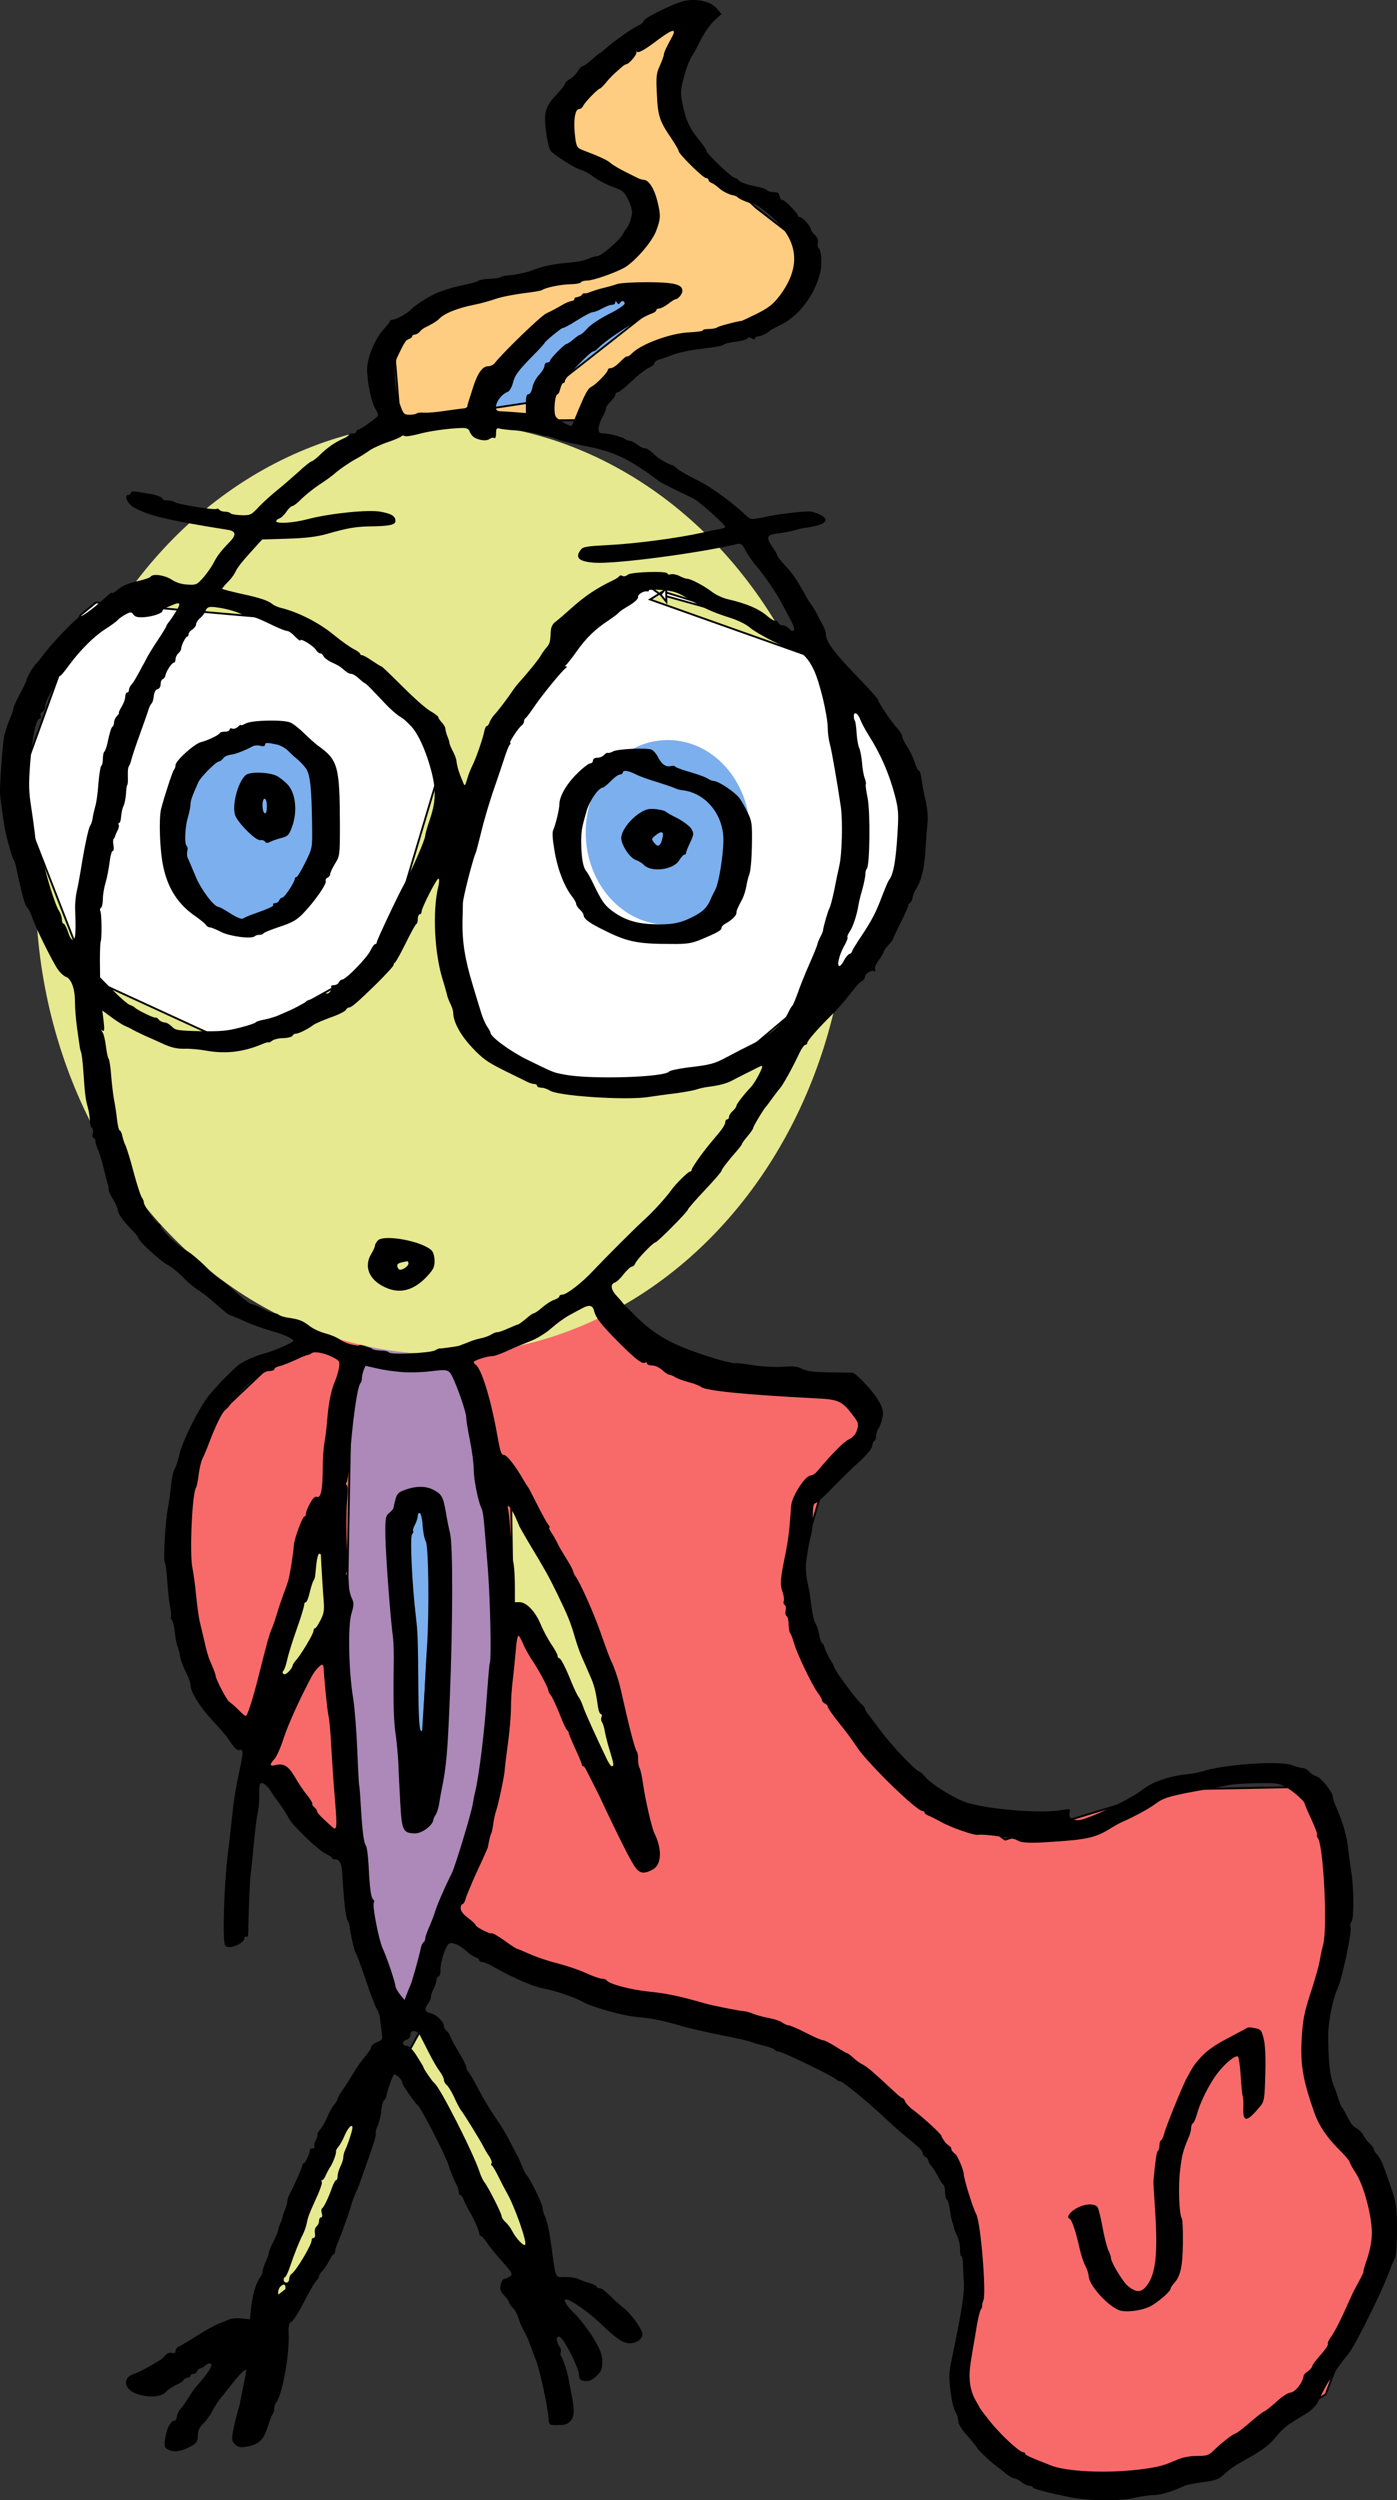 <svg viewBox="444.783 273.522 749.717 1341.237" xmlns="http://www.w3.org/2000/svg"><rect x="444.783" y="273.522" width="749.717" height="1341.237" fill="#333333" stroke="none"/><path d="m601.655 994.655-50.133 47.465-11.015 72.97 19.277 75.73 70.869 77.67 131.282 76.69 121.542 23.88 71.182 56.6 16.523 74.67-11.016 44.06 24.534 55.64 91.08 5.42 80.42-47.46 33.95-90.12-15.15-36.37-26.16-59.2 13.69-84.56-17.17-55.64-73.04 1.38-88.125 26.886-71.66-51.026-42.016-83.77 15.793-54.26 23.407-34.43-9.638-19.28-101.892-16.52-33.046-34.421z" fill="#f86a6a" stroke="#000"/><path d="m633.363 1004.911-3.77 207.38 13.039 109.713 16.523 37.177 46.921-120.109 5.419-127.879-7.531-69.158-17.816-49.318-48.192 2.754z" fill="#ac89b9" stroke="#000"/><ellipse cx="681.962" cy="750" fill="#e6e98f" rx="218.038" ry="250"/><ellipse cx="803.84" cy="718.939" fill="#fff" rx="138.078" ry="118.939" visibility="hidden"/><ellipse cx="564.843" cy="718.939" fill="#fff" rx="100.919" ry="118.939" visibility="hidden"/><path d="m496.283 596.723 111.768 9.805 74.917 72.893-32.69 109.292-80.939 44.831-77.059-35.444-38.756-99.543 34.423-95.008z" fill="#fff" stroke="#000"/><path d="m789.589 585.698-73.169 71.606-27.82 90.715 11.015 85.118 61.209 25.743 77.825-15.621 84.297-71.131 10.932-76.294-33.877-62.977-106.335-37.74 6.871-4.29 68.417 21.083-69.616-19.389z" fill="#fff" stroke="#000"/><path d="m799.338 592.522 2.921-3.687.143 7.512z" fill="#fff" stroke="#000"/><ellipse cx="584.048" cy="720.062" fill="#7cafee" rx="39.939" ry="49.545"/><ellipse cx="803.171" cy="720.062" fill="#7cafee" rx="44.061" ry="49.545"/><g stroke="#000"><path d="m655.562 1087.417 13.329 161.91 8.825-142.698-4.131-26.161-15.146 5.507z" fill="#7cafee"/><path d="m720.004 1140.071 67.831 127.766-24.16-122.918-44.708-74.917z" fill="#e6e98f"/><path d="m615.616 1097.417-36.107 121.539 45.438-78.485z" fill="#e6e98f"/><path d="m645.285 1382.165-39.931 61.961-17.899 66.093 36.446-28.102z" fill="#e6e98f"/><path d="m662.453 1377.252 65.376 117.02 8.908-26.724-63.254-110.356z" fill="#e6e98f"/><path d="m659.524 499.744-4.131-49.569 38.554-16.523 85.211-22.862 8.178-33.609-44.624-28.185 8.261-29.227 58.175-36.764-8.262 55.077 49.569 46.815 30.293 23.408-11.016 30.292-41.307 17.9-47.44 12.058-20.654 30.292z" fill="#ffcd81"/><path d="m699.319 493.951 58.705-62.586h46.816l-73.54 57.747z" fill="#7cafee"/></g><g transform="matrix(.1 0 0 -.1 0 2788)"><path d="m8093 25132c-80-30-184-84-190-98-3-9-15-20-27-25-35-15-142-91-183-129-12-11-24-20-26-20-3 0-22-16-43-35s-43-35-49-35-18-13-27-28-28-34-42-42c-14-7-26-18-26-24s-20-32-44-57c-63-66-72-98-57-205 8-59 18-94 29-104 38-33 129-89 156-96 17-4 49-22 72-40 24-17 65-39 91-48s55-22 63-29c21-17 50-82 50-112 0-22-18-74-30-85-3-3-12-17-20-32-20-36-117-118-139-118-10 0-31-6-47-14s-61-17-101-20c-78-6-151-21-198-41-27-12-109-28-145-29-8-1-20-4-26-8-5-4-32-8-60-9-27-1-54-6-60-11-6-4-31-12-55-17-85-17-157-40-196-62-49-27-95-59-108-73-17-20-81-56-99-56-9 0-16-4-16-9 0-4-14-22-31-40-46-48-89-150-91-213-1-69 23-186 47-221 10-16 14-31 9-36-38-32-94-71-103-71-6 0-11-4-11-10 0-5-9-10-20-10s-20-3-20-8c0-4-15-14-32-21-44-20-86-49-126-89-18-17-37-32-42-32s-38-26-72-58c-35-31-85-75-113-97-27-22-71-61-96-87-44-47-47-48-98-47-28 1-54 6-57 11-3 4-16 8-29 8s-27 5-30 10c-4 6-10 8-15 5-12-8-213 25-224 36-6 5-23 9-38 9s-28 4-28 9c0 8-35 22-70 27-8 1-34 5-57 9-30 5-43 4-43-4 0-6-6-11-14-11-24 0-6-45 27-65 74-44 178-70 505-122 47-7 50-27 11-67-46-47-67-75-85-111-8-16-31-50-52-75-37-42-41-44-88-41-31 1-62 11-86 27-37 24-101 33-112 15-3-5-30-14-58-21-64-14-96-28-125-54-13-11-23-16-23-11s-17-7-37-26c-50-47-119-99-130-99-17 0-160-148-208-215-11-15-27-35-36-44-16-16-49-73-50-88-1-5-16-37-35-72s-34-70-34-76c0-7-9-32-19-56-11-25-24-65-30-89-9-45-25-262-23-310 3-49 23-186 33-225 21-82 33-120 39-130 4-5 10-21 13-35 32-153 49-214 61-224 7-6 19-29 26-51 17-53 111-243 140-283 13-18 32-34 41-37 29-10 49-63 49-131 0-34 5-98 11-141s12-87 14-98c1-11 5-27 8-35s9-53 12-100c9-133 12-152 24-195 6-22 11-54 11-72 0-17 5-35 11-39 6-3 8-17 5-30-4-14-2-24 4-24 5 0 10-7 10-16s6-30 14-47c8-18 22-63 31-102 9-38 19-77 22-85s5-20 4-27 10-30 24-52c14-23 25-49 25-58 0-19 36-67 83-113 15-15 27-31 27-36 0-16 124-129 160-146 19-10 54-38 78-63s62-58 85-72 69-50 101-80c33-29 63-53 67-53s36-13 71-29c35-17 104-42 153-56 78-22 129-48 114-57-31-20-116-55-154-64-42-10-123-47-143-66-59-54-111-108-153-159-53-66-142-243-159-319-7-30-18-64-25-75s-15-49-19-85c-3-36-11-92-17-125-15-81-26-284-16-294 4-4 9-45 12-92s9-109 15-139c6-29 8-55 5-58s0-11 5-18c6-6 13-36 16-65 3-30 9-63 14-74s11-36 14-55 17-57 31-84 25-58 25-68c0-38 46-114 114-188 39-42 78-87 86-99 35-53 51-70 65-64 19 7 19-13 0-102-23-104-33-169-45-285-6-58-15-136-20-175-20-162-29-463-14-486 15-26 104 9 104 41 0 6 5 8 10 5 6-4 10 6 10 22 1 93 8 275 13 313 3 25 11 99 17 165s15 140 21 165c5 25 9 69 8 98-1 28 1 55 5 59 10 10 38-9 56-39 8-14 30-45 48-69s40-59 49-77c19-39 161-175 203-194 16-7 30-16 30-20 0-5 9-8 19-8 22 0 34-26 36-80 7-133 19-237 28-248 6-7 11-23 12-35 4-41 25-130 33-141 5-6 28-69 52-141 24-71 50-140 58-153s16-33 18-45c1-12 5-45 9-73 7-50 7-51-24-64-17-7-31-19-31-26 0-8-15-31-33-51-18-21-46-60-62-88-16-27-41-68-57-89-15-21-28-44-28-49 0-6-8-20-18-31-10-12-27-41-37-66s-27-55-37-66c-11-12-18-25-16-30 1-5-3-19-10-32-7-12-10-27-7-32 3-6-1-10-9-10-9 0-15-3-15-7 3-13-25-73-33-73-4 0-8-5-8-12 0-10-37-93-71-160-5-10-9-24-9-32s-5-27-12-43c-6-15-12-32-13-38 0-5-6-23-13-38-7-16-12-33-12-38s-11-32-25-59-24-53-24-57c1-5-6-26-16-48s-18-47-18-55-5-22-12-30c-22-27-42-94-49-161l-7-66-45 5c-25 2-55 0-67-6-12-5-38-16-57-23s-71-36-115-64-88-54-97-58c-10-3-18-14-18-23 0-11-6-15-20-11-12 3-25-1-33-11-7-10-21-22-32-29-68-41-109-63-139-73-66-22-52-88 25-110 63-18 123-13 148 14 13 14 37 30 54 37 18 7 36 19 40 26s15 13 22 13c8 0 15 5 15 10 0 6 7 10 15 10 9 0 18 7 21 15 4 8 11 15 17 15s19 8 29 17c13 11 22 13 29 6 9-9-20-54-79-119-10-12-29-39-42-60-13-22-32-49-42-60-11-12-20-31-21-43-1-11-5-21-10-21-24 0-47-45-54-106-4-36-2-41 22-52 28-13 62-8 110 16 38 19 45 29 45 68 0 20 9 39 29 58 16 15 38 47 50 70s32 54 44 68 33 40 47 58c48 64 90 105 89 90 0-8-7-46-15-85-8-38-17-79-18-90-2-11-6-27-9-35s-10-35-16-60c-23-100-23-107-1-128 18-16 28-18 67-11 61 12 87 37 108 107 10 31 21 61 26 67 5 5 9 18 9 30s4 25 9 31c32 34 73 254 68 368-2 39 2 60 10 63 14 5 40 46 90 143 19 36 41 72 49 81 8 8 14 19 14 24s8 18 19 29c32 36 72 117 113 231 22 61 41 117 42 125s12 36 23 62c12 25 24 57 28 70 4 12 25 72 46 131 22 60 37 112 34 117s1 22 8 37c8 15 18 54 21 86 4 31 11 57 16 57 4 0 10 12 13 28 6 31 31 99 39 108 4 3 16-4 28-16s19-24 16-27c-4-5 68-110 85-123s150-272 164-320c8-28 32-86 46-112 5-10 9-25 9-33s4-15 8-15 13-12 19-27c6-16 18-39 26-53 29-50 57-112 57-126 0-8 4-14 9-14 4 0 20-17 33-37 14-21 51-67 83-102 53-60 56-65 39-78-10-7-23-13-30-13s-15-14-19-31c-6-25-2-36 19-58 14-15 26-32 26-37 0-6 9-19 20-29s25-37 32-59c6-23 19-52 28-66s24-47 34-75c10-27 21-59 26-70 22-50 66-250 72-325 3-35 3-35 52-34 39 0 52 5 68 25 20 26 20 59-2 164-5 28-11 59-13 70-6 32-29 99-37 109-5 5-6 15-3 22 3 8 1 20-4 27-6 6-13 22-16 35-4 16-1 22 12 22 20 0 102-158 106-204 2-26 7-31 32-34 22-2 38 5 61 26 27 26 32 37 32 77 0 38-9 62-46 125-26 43-71 102-100 131-47 45-67 79-48 79 23 0 120-68 178-123 102-98 134-118 178-111 23 4 40 14 48 29 11 20 8 30-24 78-20 30-53 68-74 83-20 16-53 46-73 66-20 21-43 38-52 38-10 0-17 4-17 8 0 5-19 14-42 21-24 7-51 17-60 22-10 5-40 9-67 9-56 0-49-18-76 178-8 63-22 126-30 142s-15 38-15 50c0 20-65 154-86 177-6 6-16 26-23 45-7 18-17 40-21 48-5 8-20 38-34 65-32 63-53 98-92 155-34 49-60 93-106 180-16 30-34 59-39 64-5 6-9 16-9 23s-18 42-39 78c-22 36-42 73-46 84-3 11-12 25-20 31-8 7-15 19-15 26 0 23-41 63-71 69-32 7-36 22-14 51 8 10 15 26 15 35s7 30 15 45c8 16 15 37 15 46s5 18 12 20c6 2 11 20 10 39-1 36 24 116 43 135 14 15 59-3 97-39 15-14 37-28 48-32 11-3 20-11 20-16s7-9 15-9 31-9 50-20c116-65 218-110 275-121 66-12 174-49 220-75 52-28 209-72 286-79 82-7 149-21 244-50 30-9 123-30 205-47 83-16 157-33 165-37s39-14 68-20c28-7 55-17 58-22s12-9 19-9c19 0 285-128 309-149 10-9 20-14 21-11 5 8 145-106 228-184 39-37 90-82 111-100 84-67 106-89 106-102 0-8 7-17 15-20 8-4 15-12 15-19 0-8 7-20 15-28s24-33 36-56c11-23 25-44 30-47s9-20 9-39 4-36 9-40c6-3 13-27 16-53 4-26 9-54 12-62s8-23 10-33c1-10 10-31 18-47s15-47 15-70c0-22 3-40 8-40 4 0 8-21 8-47 1-27 3-73 5-103 2-52-13-148-62-385-19-88-20-111-10-188 6-48 17-98 26-110 8-12 15-33 15-47 0-17 17-46 50-82 27-31 50-59 50-62 0-7 65-70 103-99 16-12 42-32 57-44 15-13 34-23 41-23 8 0 25-9 39-20s33-20 43-20c9 0 17-4 17-8 0-8 84-30 205-54 93-19 261-21 335-4 38 9 87 16 109 16 35 0 103 20 166 50 11 5 56 14 100 20 70 9 84 15 115 44 19 19 58 46 85 61 113 62 152 90 190 137 21 27 57 61 80 74 22 14 60 38 85 53s51 41 59 57c35 74 55 111 72 130 11 11 19 24 19 28 0 7 39 62 73 102 36 42 186 345 223 449 10 28 22 56 28 64s11 69 11 150c0 120-3 145-27 216-45 135-59 169-79 191-10 11-19 25-19 31 0 5-9 18-21 29-12 10-27 30-34 44s-24 31-37 38c-23 13-28 20-58 78-8 16-17 31-21 34-3 3-12 23-18 45-7 22-16 49-21 60-25 60-34 133-34 285 0 72 25 194 53 255 23 51 75 301 67 322-4 8-1 22 5 29 14 17 13 186-2 271-5 32-12 83-15 113-6 68-29 148-60 218-13 29-24 60-24 69 0 24-62 102-87 109-12 3-29 14-39 25-9 10-24 19-33 19s-36 7-60 16c-72 25-367 4-486-35-16-5-55-12-86-15-86-9-183-43-226-79-60-50-298-164-347-166-37-1-55 14-48 41 5 20 3 21-49 12-111-18-382 4-503 41-61 19-186 96-219 134-13 15-28 30-35 32-24 8-146 137-204 214-33 44-66 88-74 98-8 9-14 21-14 26s-7 14-16 21c-27 23-142 177-149 201-4 13-16 34-26 47s-21 36-24 52c-4 17-10 30-15 30-4 0-11 19-15 42-4 24-13 52-20 63-11 17-18 53-30 150-1 11-8 47-15 79-7 33-9 78-6 100 12 84 17 112 27 146 5 19 9 65 9 103 0 46 4 67 12 67 7 0 51 39 98 88 47 48 105 105 130 127 55 50 80 81 80 100 0 7 5 17 10 20 6 3 10 16 10 28 0 13 6 31 14 42 7 11 16 37 20 58 6 31 2 47-23 91-28 48-119 145-138 147-4 0-60 1-123 2-85 1-123 6-148 19s-48 15-101 11c-39-3-105 0-153 7-45 8-92 13-103 12s-51 8-90 19c-227 68-330 121-435 223-44 43-80 80-80 81 0 2-13 17-30 35-34 36-39 66-12 75 9 3 31 23 47 45 17 21 36 39 43 40 7 0 16 8 19 17 8 21 96 113 108 113 10 0 175 166 175 177 0 4 41 51 90 103s90 99 90 104c0 8 37 56 89 115 11 13 21 27 21 30s14 22 30 41 30 39 30 44c0 9 59 106 70 116 3 3 17 21 30 40 14 19 33 45 43 56 19 22 68 111 106 192 11 23 25 42 31 42 5 0 10 4 10 10 0 11 55 75 131 150 31 30 75 81 99 113s51 62 62 68c10 5 18 16 18 24 0 17 36 39 50 30 6-3 7 1 4 10-4 9 5 30 20 49 14 19 26 39 26 44s11 21 25 36 25 30 25 33 20 45 44 94c25 49 42 89 38 89s-1 4 7 9 15 18 16 28c0 11 10 35 22 54 28 47 42 108 48 214 3 50 8 113 11 140 3 30-2 78-12 120-9 39-18 89-21 113-3 23-9 42-13 42-5 0-16 21-24 48-9 26-27 64-41 84s-25 44-25 52-12 28-26 43c-32 34-104 141-104 154 0 5-53 64-117 130-115 118-163 183-163 220 0 18-8 37-32 79-4 8-11 22-15 30-3 8-16 28-27 45-12 16-27 40-33 52-51 92-71 121-115 168-21 22-38 44-38 48s-11 25-25 45c-39 57-34 69 33 76 31 4 72 12 90 18 19 5 46 12 60 13 100 13 129 41 69 70-19 9-43 16-53 16-42 1-163-13-229-27-88-18-87-18-111 4-86 79-193 157-266 192-48 24-96 51-108 62-11 10-22 18-25 18-10-1-70 33-87 49-33 32-47 41-61 41-8 0-26 9-40 20s-31 20-39 20-18 4-23 8c-14 12-88 32-119 32-21 0-26 5-26 25 0 13 9 40 20 60s20 42 20 49c0 8 11 24 25 37 13 13 25 30 25 37 0 6 6 12 13 12 6 0 40 27 74 59 33 32 75 65 92 72 17 8 31 19 31 26 0 6 10 14 23 18 12 3 31 10 42 14 54 22 105 34 174 43 109 14 118 15 132 24 12 7 25 10 92 20 20 4 37 10 37 15 0 6 9 5 20-1 14-7 20-7 20 0 0 5 7 10 15 10 15 0 55 19 65 31 3 3 27 16 53 29 102 48 188 162 217 284 11 49 6 121-10 131-4 2-5 15-3 28 3 14-3 29-16 41-12 11-21 24-21 30 0 15-45 66-59 66-6 0-11 3-11 8 0 13-78 91-84 84-4-3-9 4-13 16-3 12-8 23-12 23-3 1-17 3-30 4s-26 6-30 12c-3 5-35 14-71 21s-70 20-76 28-16 14-22 14c-15 0-152 130-152 144 0 6-19 34-41 61-50 60-72 108-89 195-11 59-10 73 9 145 12 44 30 91 40 105s32 55 50 92c18 36 51 82 72 102l39 35-25 30c-37 44-132 59-202 33zm-37-182c-9-16-23-43-31-59s-15-34-15-41c0-6-10-32-21-58-19-40-21-59-16-152 5-117 15-146 76-235 22-33 41-65 41-71 0-15 131-144 146-144 8 0 14-5 14-10 0-6 8-14 18-17 9-4 26-16 37-26 19-18 56-37 82-41 7-1 16-6 20-10 12-12 75-37 81-32 2 3 31-15 63-40 181-139 207-289 80-457-35-45-58-63-119-94-43-21-79-38-82-39-32-4-127-29-134-36-6-4-25-8-43-8s-33-3-33-7c0-5-33-9-73-11-99-4-257-62-307-112-12-12-24-20-26-17-3 3-20-10-38-29s-40-34-50-34c-9 0-16-4-16-9 0-13-60-75-85-89-24-12-34-31-91-169-9-24-18-43-19-43-18 0-77 35-85 51-13 23-4 119 10 119 5 0 11 14 15 30 4 17 11 30 16 30s9 6 9 13c0 16 137 157 152 157 6 0 18 8 27 18 41 45 234 169 292 187 10 4 19 11 19 16s7 9 16 9c8 0 30 11 48 25s36 25 40 25c13 0 36 28 36 44 0 35-41 46-185 47-80 0-152-4-169-11-16-6-49-15-74-21-24-5-64-19-88-29-23-11-48-20-53-20-6 0-11-4-11-10 0-5-7-10-15-10s-34-11-57-25c-24-14-59-33-78-41-29-13-230-207-278-268-7-9-23-16-36-16-29 0-57-40-80-115-11-33-21-67-24-75s-6-19-6-25c-1-5-10-11-21-11-11-1-55-7-98-13-43-7-93-11-112-10-19 2-37 0-41-4s-22-7-39-7c-30 0-33 4-54 65-27 76-33 197-12 242 39 82 47 94 63 99 10 3 18 10 18 15s6 9 14 9c7 0 20 7 27 16s22 20 34 25c22 10 57 31 65 39 29 33 99 61 192 80 32 6 82 20 111 30 30 11 97 24 148 31 52 6 99 14 104 17 22 15 103 31 152 32 28 0 55 5 58 10 3 6 19 10 35 10 30 0 138 37 195 67 55 29 152 139 174 199 25 66 26 84 5 166-16 63-46 108-71 108-7 0-21 4-31 9-9 4-42 21-72 36s-64 35-75 45c-18 16-59 35-151 70-27 10-32 18-38 57-13 95-4 163 20 163 8 0 17 7 21 16 7 18 80 94 91 94 4 1 18 15 32 32s34 38 44 47 27 24 38 34c10 9 22 17 26 17 15 0 62 56 55 65-5 4-2 5 5 1 8-5 40 13 85 46 100 76 127 86 103 38zm-282-1431c10 15 26 14 26-3 0-7-38-33-85-56-47-24-99-58-115-77-16-18-33-33-37-33s-21-11-37-25-33-25-37-25c-11 0-89-79-89-90 0-6-7-10-15-10s-15-8-15-17c0-10-13-32-29-49s-33-48-36-68c-4-21-13-36-21-36-10 0-14-14-14-51v-50l-62 5c-35 2-71 5-80 5-43 2-7 84 45 104 9 3 21 24 27 46 11 44 27 65 111 151 31 31 58 61 60 66 5 11 99 87 99 80 0-3 33 14 72 39 40 25 78 45 85 45s22 5 33 10c11 6 29 15 40 20 11 6 27 10 35 10s15 6 15 13c0 9 3 8 9-2 6-9 11-10 15-2zm-807-686c11-28 26-40 61-48 21-4 38-2 47 5 8 6 19 9 25 5s10 6 10 25c0 25 3 30 18 26 9-3 49-8 87-10 39-3 91-11 118-19 26-8 47-13 47-11s18-3 40-11 42-15 45-15 10-3 17-5 60-14 118-25c148-30 229-69 385-187 6-5 42-23 80-42 39-19 85-41 103-50 31-15 172-140 172-153 0-3-12-8-27-11-16-2-59-11-98-20-130-29-359-59-499-66-119-6-140-9-152-26-32-43-10-63 77-69 112-7 555 51 761 100 23 5 29 1 47-34 11-22 39-62 62-89 40-46 110-149 137-203 7-14 24-45 37-70 26-47 31-70 16-70-5 0-14 7-21 15s-21 15-32 15c-10 0-21 7-24 15-4 8-10 13-14 10-5-3-24 8-42 23-45 40-113 69-213 92-27 6-66 24-85 39-41 32-115 71-134 71-8 0-27 7-42 15-16 8-37 12-46 9-10-3-18-1-18 4 0 15-194 9-213-6-9-8-21-11-28-7-6 4-14 4-18-1-3-5-17-15-31-21-93-45-150-83-231-155-35-32-73-64-84-72s-20-27-21-43c-3-61-5-70-21-89-10-11-25-32-33-46-13-23-77-101-120-148-8-9-19-23-25-32-33-49-83-115-102-135-12-12-24-32-28-43-3-11-10-20-15-20-4 0-10-12-13-27-7-39-47-153-65-187-8-16-21-48-27-70-12-40-13-41-23-16-23 55-30 79-35 115-1 11-10 34-20 52-9 18-17 36-17 42 0 5-5 22-12 38-6 15-10 33-10 39 1 5-7 20-18 32s-20 25-20 30c0 4-19 19-42 32-24 13-91 73-150 132s-110 108-113 108c-4 0-26 14-50 30-24 17-48 30-54 30s-11 4-11 8c0 5-15 15-32 24-18 8-70 45-115 82-78 63-187 118-278 140-16 4-37 13-45 20-23 19-66 34-170 56-52 12-96 23-99 26-2 2 9 16 25 32 16 15 36 40 44 57 15 30 34 54 105 132l40 44 135 4c98 3 155 10 210 25 112 32 153 39 227 41 110 1 143 8 143 29 0 26-20 39-81 50-64 12-271-9-389-40-79-21-170-26-170-11 0 5 8 12 18 15 9 3 26 19 37 36 11 16 25 30 31 30 7 0 29 17 50 39 22 21 64 55 94 75 30 19 64 44 75 53 30 27 86 66 125 87 19 10 49 29 66 41 17 13 62 34 100 47s72 27 75 32c4 5 12 6 18 2 5-4 39 1 73 10 62 17 156 30 231 33 27 1 39-4 44-16zm1176-901c83-51 131-72 222-101 39-12 85-34 105-51 41-36 200-116 249-126 32-6 68-43 95-100 32-65 75-244 76-314 0-25 5-63 11-85 11-39 39-204 59-336 11-76 7-254-8-319-6-25-18-83-27-130-10-47-21-89-25-95-7-10-34-102-35-120 0-5-6-20-13-33s-15-31-17-40c-1-9-22-60-45-112s-51-122-62-155c-12-33-24-62-28-65s-15-22-25-43c-24-52-101-118-187-161-40-20-101-51-136-70-71-38-88-43-217-58-49-7-93-16-96-21-21-31-419-44-559-17-62 11-57 9-200 79-91 44-200 124-200 146 0 4-8 19-18 33-10 15-27 54-36 87-10 33-29 94-41 135-42 137-58 237-55 350 1 41 2 82 2 90 0 26 50 224 67 265 5 11 18 63 31 115 12 52 40 147 61 210 22 63 49 144 61 180 11 36 25 71 30 78 6 6 8 12 4 12-9 0 46 83 61 93 7 4 13 14 13 22 0 7 3 15 8 17 4 2 27 32 51 68 43 62 145 187 166 202 7 5 7 8 0 8-6 0-6 3 1 8 5 4 31 36 56 72 52 73 99 119 172 167 27 18 52 37 55 42s29 22 56 38c31 19 49 36 47 46-2 14 32 34 51 29 4-1 7 1 7 6 0 4 33 5 73 2 61-6 82-13 140-48zm-2733-32c0-9-39-72-60-97-5-7-10-15-10-18s-21-38-48-78c-26-39-53-83-59-97-7-14-17-32-22-40-4-8-16-31-27-50-10-19-24-41-31-48s-13-20-13-28-4-14-10-14c-5 0-10-10-10-22 0-13-9-38-20-55-11-18-17-33-14-33s-2-7-10-16c-9-8-16-24-16-34s-4-21-10-25c-5-3-14-33-21-66-6-33-16-62-20-65-5-3-9-20-9-39s-4-36-9-39c-4-3-11-45-15-94-3-49-11-104-17-123-5-19-12-47-14-63-2-15-8-33-13-40-9-11-31-114-52-246-6-36-15-85-21-110-5-25-9-65-8-90 3-87 3-95 1-133-3-50-23-45-40 11-8 23-18 42-23 42s-9 10-9 23c0 12-7 32-15 45-15 20-50 125-76 227-6 22-19 58-29 80s-21 63-23 90c-3 28-12 97-21 155-14 90-15 125-6 243 11 140 32 237 51 237 6 0 8 7 5 15-3 9 1 18 9 21 8 4 15 15 15 25 0 20 4 29 35 89 10 19 23 45 29 57 6 13 14 23 18 23 3 0 23 24 44 53 60 82 134 156 194 195 30 19 62 42 70 51s28 23 44 31c25 13 29 13 40-2 9-13 24-16 57-14 50 4 99 21 99 35 0 5 17 16 38 24 44 19 52 20 52 7zm240-20c29-6 67-17 83-25 17-8 39-15 50-15 20 0 58-15 142-56 28-13 56-24 64-24s27-13 42-30c16-16 29-26 29-20 0 13 69-29 83-51 7-11 17-19 23-19 7 0 14-7 18-15 3-8 22-23 43-33 21-9 43-21 50-27 7-5 19-16 27-22 8-7 21-13 29-13s26-11 41-25 29-25 32-25c2 0 19-15 37-34 18-18 52-55 77-81s57-54 72-63c65-38 108-103 149-222 48-144 52-220 14-330-14-40-25-80-25-88 0-20-73-188-114-262-32-57-146-299-146-309 0-6-4-11-9-11s-16-16-25-34c-18-39-132-156-152-156-6 0-14-7-18-15-3-8-15-15-26-15-12 0-18-4-15-10 8-14-14-42-27-34-5 3-17-1-26-9s-32-18-49-22c-18-3-33-10-33-13 0-7-69-41-150-75-19-8-53-18-75-22s-42-10-45-15c-3-4-41-17-85-28-65-17-105-21-212-19-122 3-134 5-153 25-12 12-29 22-39 22s-24 7-31 15c-7 9-15 13-18 11-5-5-103 43-112 55-3 3-14 9-25 13-11 3-51 38-90 77l-70 71-1 91c0 51 2 96 4 100 7 14 6 153-2 165-3 6-2 13 4 17 5 3 10 25 10 48s7 63 15 89 17 75 21 108 11 60 17 60c5 0 7 12 4 29-3 16-3 32 1 36s7 10 7 13c1 4 6 17 13 30 7 12 10 27 7 32-3 6-2 10 2 10 5 0 10 16 11 36 2 20 7 45 13 56 5 10 11 39 13 63 1 24 4 47 7 49 3 3 4 25 3 48-1 24 1 48 6 53 4 6 10 21 13 35s24 77 47 140 44 124 47 135c4 11 10 22 14 26 5 3 10 21 12 40 3 21 10 35 21 37 9 2 16 13 16 27 0 13 5 25 12 27 6 2 12 11 14 20 3 21 34 68 45 68 5 0 9 8 9 19 0 10 7 24 15 31s15 18 15 24c0 18 24 66 33 66 4 0 7 6 7 13s9 18 20 25 20 19 20 27 9 23 21 33c11 9 25 27 30 40 10 25 23 26 99 12zm3415-596c6-16 26-54 45-84 64-101 109-204 140-321 19-73 21-99 15-194-9-156-22-230-46-261-5-6-19-39-33-75-37-99-57-137-113-222-29-43-53-82-53-87 0-4-6-10-14-13s-20-18-28-33c-7-15-18-29-24-31-17-6-4 57 23 105 14 24 22 46 19 49s3 18 13 32c17 25 38 90 46 141 2 14 11 52 21 85 9 33 16 69 16 80-1 10 3 24 8 30 16 19 19 304 4 379-8 38-12 71-10 74 3 2 0 16-5 31-6 14-13 53-15 85-3 33-10 68-15 78s-12 46-14 79-6 63-9 67c-3 3-6 14-6 25 0 28 23 15 35-19zm-2266-899c-30-128-20-349 23-490 12-38 23-78 25-88s10-31 18-47 15-37 15-47c0-49 38-120 101-187 55-59 83-79 165-120 55-27 111-55 126-62 14-8 33-14 42-14s16-4 16-10c0-5 10-10 23-10 12 0 32-7 45-15 41-29 396-53 522-36 41 6 111 16 155 21 44 6 95 15 112 21 18 6 47 12 65 14 55 7 92 17 118 30 14 7 45 23 70 36 25 12 56 28 70 35 13 7 26 12 28 10 6-6-38-89-59-111-41-44-79-93-79-102 0-6-9-18-20-28s-20-24-20-32c0-7-4-13-10-13-5 0-10-7-10-16s-14-33-31-53c-16-20-40-47-51-61-43-52-98-130-98-140 0-5-4-10-9-10-10 0-78-67-101-100-27-38-94-112-140-154-55-50-207-202-277-276-60-65-144-130-167-130-9 0-16-4-16-9s-13-14-28-19c-16-5-45-24-64-41-20-17-40-31-45-31s-24-13-43-30c-19-16-38-29-41-30-4 0-28-10-55-22s-53-21-58-20c-4 2-18-4-30-11-12-8-37-17-56-21s-44-11-55-16c-22-9-57-22-65-25-17-4-96-15-100-14-3 2-15-3-27-10-30-15-239-25-248-11-3 5-23 10-44 10-20 0-41 4-47 10-5 5-30 12-54 14-60 6-90 15-121 37-14 10-48 24-75 31s-65 24-84 39c-38 29-55 36-115 45-22 3-44 10-50 15-5 5-16 9-25 9-8 0-37 11-64 25s-55 25-61 25-44 29-83 65c-40 36-77 65-81 65-5 0-40 31-77 68-38 38-85 77-104 87-41 20-140 114-140 132 0 7-4 13-9 13-12 0-81 96-81 113 0 7-4 17-8 23-9 10-29 71-63 199-13 44-26 85-30 90-3 6-10 25-14 43-3 17-10 32-14 32-5 0-11 26-15 58-3 31-11 82-17 112-5 30-12 89-15 130s-9 79-13 85c-5 5-11 37-15 69-4 33-12 66-19 75-9 12-9 13 1 7s11 5 6 50l-7 58 50-37c27-20 60-41 74-47 13-5 31-14 39-19s38-19 65-32c28-12 75-33 105-47 39-17 70-24 108-23 30 1 81-4 115-10 105-19 199-8 300 34 20 9 37 13 37 10s7 1 17 8c9 8 37 15 62 15 25 1 47 7 49 13s10 11 19 11c15 0 66 26 93 47 8 6 49 24 90 39 41 14 79 33 83 40 4 8 12 14 17 14 14 0 42 24 147 126 51 51 93 96 93 102s4 12 8 14 30 48 57 103 53 102 57 103c5 2 8 15 8 28s5 24 10 24c6 0 10 6 10 13-1 20 84 186 92 179 4-4 3-25-3-47zm837-2272c9-38 39-76 137-174 89-89 122-113 137-104 6 4 10 1 10-4 0-6 12-11 28-11 15 0 39-11 54-25s32-25 38-25 21-6 33-14c12-7 45-19 72-26 28-7 57-19 65-25 26-21 237-42 610-61 129-6 146-14 204-90 31-41 33-47 23-80-7-24-21-39-44-51-28-13-85-71-169-170-10-13-26-23-35-23-29 0-100-109-105-160-1-14-5-59-8-100s-12-106-20-145c-31-154-33-175-20-216 8-21 11-45 8-53s-1-17 5-21c6-3 8-17 5-30-3-12-1-26 5-29 6-4 11-24 11-45 0-20 4-41 8-47 5-5 14-29 21-54 15-54 95-222 128-267 13-17 23-36 23-41 0-6 7-12 15-16 8-3 15-10 15-17 0-6 27-45 60-86 34-41 76-99 95-128 52-82 321-345 353-345 6 0 12-4 12-9s8-11 18-15c9-3 42-19 72-36 52-29 179-73 197-68 23 6 190-16 208-28 24-16 67-18 195-9 178 11 230 23 305 70 22 14 51 30 65 36 54 23 144 71 174 94 45 34 75 44 221 71 72 13 148 27 170 32s92 10 156 11c103 2 120 0 155-19 41-23 104-78 104-92 0-4 16-42 36-84 19-42 33-78 30-82-3-3-2-10 4-17 30-37 53-477 29-570-6-22-12-50-14-62-8-50-20-94-56-206-31-96-40-139-45-230-9-146 5-227 66-402 23-67 63-128 122-189 38-37 68-72 68-77s15-33 34-62c42-63 86-228 86-321 0-40-9-88-24-134-14-40-23-72-21-72 4 0-11-30-44-90-5-8-18-35-29-60-49-111-78-167-99-198-13-17-22-36-19-41s-14-31-39-59c-25-27-45-55-45-60 0-6-10-18-22-27-13-8-23-19-24-23-4-38-46-92-72-92-11 0-45-22-75-50-30-27-59-50-63-50-5 0-40-27-78-60s-74-60-79-60c-11 0-84-58-123-97-19-19-34-23-83-23-38 0-76-7-108-21-74-32-100-39-203-52-178-21-391-11-475 23-16 7-39 16-50 20-68 27-85 36-85 42 0 5-5 8-11 8-20 0-121 94-178 165-31 39-56 72-56 75-1 3-11 20-22 39-12 19-25 58-29 87-6 53-4 77 15 189 6 33 16 92 22 130 7 39 16 75 21 81 5 7 8 16 7 20-1 5 1 17 6 27 17 40-14 419-38 464-18 32-67 191-67 215 0 21-36 105-47 109-12 6-73 85-73 96 0 9-95 97-154 141-20 15-38 35-41 45-4 9-10 17-14 17-5 0-28 19-53 43-93 87-134 123-159 136-15 7-38 24-52 37s-29 24-32 24-31 16-61 35-61 35-69 35-50 18-92 40c-43 22-85 40-93 40s-23 7-34 15c-10 8-44 19-75 25s-67 16-81 22-36 13-50 14c-34 3-167 30-210 42-135 39-208 54-300 63-98 10-214 41-226 60-3 5-14 9-25 9-12 0-50 14-86 30-36 17-104 40-152 52-47 12-114 34-149 50-34 15-65 28-68 28-4 0-35 20-69 45-34 24-65 42-68 39-7-7-87 34-87 44 0 5-18 21-40 38-25 18-40 37-40 52 0 12 4 22 9 22s12 10 16 23c3 12 10 31 15 42s16 38 25 60c10 22 31 69 48 105s31 70 33 75c1 6 4 22 7 37s8 32 11 37 8 29 11 52c3 24 10 55 15 69 11 31 42 174 46 215 1 17 9 84 18 150 9 65 16 151 16 190 0 38 4 106 10 150 5 44 12 115 16 158 3 42 9 77 14 77 4 0 15-19 24-41 9-23 30-60 45-83 37-54 91-154 91-168 0-6 6-19 14-27 7-9 28-54 47-101 18-47 37-86 41-88s8-8 8-13c0-6 16-44 35-85s35-79 35-84c0-6 3-10 8-10 4 0 12-10 17-23 6-12 23-44 37-72 14-27 43-86 63-130 58-123 113-235 146-292 33-58 55-66 108-38 50 25 54 109 10 197-13 27-48 177-59 256-6 41-14 81-19 91-6 10-9 31-9 48 1 16-2 36-7 42-12 21-39 123-85 329-12 54-36 125-54 160-7 15-30 77-51 137-34 102-114 282-139 314-5 7-11 19-12 26-1 6-13 30-26 51s-29 48-36 59-18 31-24 45c-7 14-20 37-31 53-10 15-15 27-11 27s1 8-7 18c-8 9-34 58-59 107-25 50-47 92-50 95s-12 17-20 31c-44 77-91 139-108 139-14 0-20 18-35 103-35 198-86 363-118 382-5 4-9 9-9 13 0 9 73 32 100 32 11 0 48 13 82 29 35 16 90 39 123 52 35 13 81 42 111 68 28 25 72 57 98 71s57 31 69 37c36 20 56 16 63-14zm-1410-245c44-22 46-24 41-59-3-20-12-51-20-70-21-46-36-119-43-209-3-41-10-97-15-124s-9-83-9-126c0-120-9-172-30-165-11 4-23-6-38-34-12-21-22-46-22-55s-3-16-8-16c-11 0-54-116-57-153-3-46-23-171-31-193-3-10-9-28-13-39-18-48-34-93-48-140-8-27-20-63-28-80-7-16-20-57-28-90-9-33-25-96-36-140-33-133-65-235-74-235-5 0-23 15-41 34-18 18-40 37-48 42-13 8-69 114-73 139-1 11-10 34-30 80-8 17-21 62-29 100-9 39-21 90-27 114-5 24-14 88-19 141s-14 117-19 141c-17 74-2 406 19 434 4 6 10 36 14 69 4 32 13 71 20 85s24 53 36 86c37 97 70 164 88 177 10 7 26 27 36 43 43 66 160 165 197 165 16 0 29 4 29 10 0 5 12 13 28 16 15 4 52 18 82 32s61 27 68 28c8 1 16 5 20 8 12 13 64 5 108-16zm374-83c41-4 113-2 160 4 75 9 87 8 102-7 20-20 88-206 88-242 0-14 9-69 20-123 11-55 20-123 20-153 0-54 23-170 41-209 10-22 11-27 33-300 15-176 22-517 12-533-2-4-9-86-16-182-11-174-40-412-61-502-6-25-12-57-14-70-7-48-94-335-113-373-38-75-79-170-91-210-7-22-21-59-32-82-10-24-19-49-19-57s-4-17-9-20-11-16-14-28c-11-53-48-185-57-203-5-11-14-33-20-50l-11-29-24 29c-13 17-25 37-25 45-1 21-45 152-68 202-22 47-57 231-48 247 4 5 2 12-3 16-12 7-19 60-25 183-3 51-9 99-14 105-12 15-20 81-28 216-3 58-7 107-9 110-1 3-6 89-10 191s-14 226-22 275c-24 145-29 389-9 454 14 48 14 57 1 84-8 17-15 49-15 73s-5 46-11 50c-6 3-7 9-2 13 5 3 6 67 2 146-4 77-3 181 1 230 6 60 6 91-1 93-6 3-6 8-1 15s12 57 16 112c14 206 41 404 59 421 4 4 7 15 7 25s4 29 9 43l10 24 58-13c32-8 92-17 133-20zm611-772c12-27 23-51 23-54 1-3 24-43 51-89 92-153 104-175 151-270 61-126 73-155 99-245 10-33 26-80 38-105 11-25 28-63 37-85 27-59 34-86 47-177 3-21 10-38 15-38 6 0 7-7 4-16-4-9-2-22 3-28 4-6 12-29 15-51 4-22 16-69 27-104 22-71 23-81 10-81-5 0-18 19-29 43-63 132-111 238-123 272-7 22-19 47-25 55-7 8-24 44-39 80-34 85-58 130-67 130-5 0-8 6-8 13s-15 35-34 62c-18 28-44 75-56 105-29 70-76 119-112 120h-27v83c0 45-3 98-6 117-8 43-12 80-19 190-3 47-8 96-11 108-9 36 10 18 36-35zm-1041-210c1-36 11-200 15-247s1-68-17-102c-12-24-25-44-30-44-4 0-8-7-8-15 0-15-67-127-94-157-9-10-16-21-17-25-3-21-37-55-48-49-8 6-9 11-1 20 5 7 14 33 19 57s27 97 50 161 41 124 41 133c0 8 4 15 9 15s15 24 21 53c7 28 16 57 20 62 4 6 8 17 9 25s4 39 7 68c3 28 10 52 15 52s9-3 9-7zm15-611c2-50 18-212 25-247 5-22 12-95 15-162 4-68 12-192 19-275 14-168 13-187-13-164-9 8-31 28-48 44-18 16-33 34-33 39 0 6-7 16-15 23-9 7-13 15-11 18 3 2-9 23-27 46-19 22-49 67-67 99-36 60-60 74-105 63-30-8-32 3-5 32 12 12 35 64 51 115 26 77 82 201 148 326 18 35 53 72 60 65 3-3 6-13 6-22zm517-1966c7-13 28-55 47-92 19-38 45-83 58-100s23-38 23-46c0-9 7-21 15-28 9-7 27-37 41-67 13-30 29-59 34-66 15-17 107-167 122-197 7-14 20-37 31-52 10-16 16-32 13-37-4-5-3-11 1-13 5-1 20-28 35-58s36-71 47-90c42-74 109-265 97-277-8-9-49 34-69 73-8 16-24 38-36 48-12 11-21 25-21 32 0 15-73 159-93 183-7 9-19 34-26 56-33 101-214 457-242 475-9 6-59 78-59 86 0 3-16 29-35 59-23 37-41 55-55 55-26 0-26 26 0 33 12 3 20 14 20 26 0 29 35 27 52-3zm-365-508c-6-29-27-87-38-110-5-10-9-26-9-37 0-10-7-32-15-47-8-16-15-39-15-51 0-13-4-23-8-23s-14-17-21-37c-20-57-44-107-54-114-5-4-6-16-2-28s2-21-4-21-11-8-11-19c0-10-6-24-14-30-7-6-11-22-8-36 2-15 0-25-7-25-6 0-11-6-11-14 0-25-84-164-107-179-7-4-13-17-13-27 0-11-7-20-15-20s-15 7-15 15 4 15 8 15 16 26 27 58c22 66 50 136 69 172 7 14 16 40 20 58 6 34 12 49 60 155 14 32 24 63 21 68-4 5-2 9 2 9 5 0 14 12 20 28 7 15 17 34 23 42 14 21 34 73 31 84-1 5 5 16 13 25s24 37 35 64c21 48 48 66 38 25zm-357-846c0-19-18-42-32-42-12 0-9 35 4 48 17 17 28 15 28-6z"/><path d="m7738 21114c-12-7-26-10-29-8-4 2-12-3-19-11s-23-15-36-15c-15 0-24-6-24-15 0-8-6-15-14-15s-40-24-70-54c-56-54-95-121-96-163 0-29-20-111-33-140-7-15-4-50 8-120 17-97 53-187 94-239 12-15 21-32 21-39 0-6 9-20 20-30s20-23 20-30c0-17 26-38 85-68 146-75 195-86 388-86 81-1 108 4 155 23 90 38 112 50 112 63 0 7 9 17 21 23 33 18 59 43 59 57 0 13 3 21 33 78 8 17 17 46 20 65s10 48 16 64c7 16 13 86 14 155 2 114 0 131-22 175-13 28-33 63-44 78-24 33-110 91-137 93-10 1-24 6-32 12-7 6-49 22-93 35-44 12-81 26-83 30-2 5-13 6-25 3-27-6-49 10-70 52-9 17-25 34-34 37-33 10-181 3-205-10zm120-122c20-11 71-29 112-41 41-13 85-28 97-33 12-6 30-11 40-12 125-12 223-129 223-266 0-82-24-230-43-267-8-15-21-41-28-58-18-41-43-64-98-91-66-33-115-41-211-37-93 4-157 25-223 76-37 29-52 51-98 147-12 25-27 52-34 60-18 21-27 74-28 150 0 69 2 81 29 175 16 55 64 124 87 125 5 0 24 16 43 35 18 19 40 35 49 35 8 0 15 5 15 10 0 15 27 12 68-8z"/><path d="m7887 20787c-57-34-109-104-105-142 5-41 47-103 79-114 14-5 33-16 42-26 42-42 160-26 190 25 10 16 22 30 28 30 5 0 9 5 9 10 0 6 10 31 22 56 20 43 20 48 6 73-9 14-42 39-74 56-33 16-61 33-64 36-3 4-25 10-50 13-36 4-53 1-83-17zm117-134c-11-47-24-56-44-31-17 21-17 23 4 40 32 27 48 23 40-9z"/><path d="m5767 21264c-15-8-27-12-27-9 0 4-7 0-15-9-9-8-22-13-30-10-8 4-15 1-15-5s-11-11-24-11-26-3-28-7c-4-11-67-41-101-49-35-8-137-100-137-123 0-9-4-21-9-26-8-10-54-151-69-211-12-52-7-217 11-303 24-121 81-209 176-273 25-18 50-38 54-45s14-13 21-13 34-11 61-25c49-24 165-39 181-22 4 4 15 7 25 7 9 0 19 4 21 8s40 20 86 35c67 22 92 36 125 70 62 64 128 159 123 174-3 8 1 16 9 19 8 4 15 12 15 20s12 33 26 56c25 40 26 45 26 207-1 317-10 349-118 426-15 11-48 41-74 66-25 25-58 51-74 58-39 16-204 13-239-5zm166-113c21-5 48-20 60-33 12-12 33-32 47-43s36-34 48-50c25-33 32-104 35-320 1-109 1-111-37-187-21-43-42-78-47-78s-9-4-9-9c0-18-55-100-66-101-7 0-14-7-18-15-3-8-13-15-21-15-9 0-14-4-11-8 5-8-16-18-99-48-27-9-55-21-62-26-8-6-31 3-68 26-30 20-60 36-65 36-23 0-92 91-121 160-17 41-36 85-41 97-6 12-8 31-5 42 3 12 2 23-2 26-14 8-11 100 4 151 8 27 15 60 15 72 0 22 8 44 43 122 13 28 95 110 110 110 6 0 15 7 22 16 6 10 24 18 40 20 26 3 76 22 118 45 9 5 28 7 42 3 15-4 25-2 25 5 0 13 12 13 63 2z"/><path d="m5768 20988c-45-36-80-176-55-224 26-49 109-129 131-126 10 2 22-2 26-8 5-8 13-9 26-2 11 6 37 15 60 21 38 10 43 16 60 63 28 78 19 172-20 219-16 19-45 42-64 52-42 20-140 23-164 5zm112-169c0-26-4-39-11-37-16 5-17 78-1 78 7 0 12-15 12-41z"/><path d="m6475 18490c-8-9-15-22-15-28s-9-26-20-44c-41-68-11-140 75-179 77-36 149-18 218 52 40 42 47 55 47 90 0 23-7 47-15 55-50 51-258 89-290 54zm165-123c0-16-38-40-50-32-6 4-10 12-10 20 0 12 9 16 53 24 4 0 7-5 7-12z"/><path d="m11120 14255c-14-7-51-27-83-44-76-40-115-68-152-110-30-34-35-42-68-103-23-41-113-263-122-301-4-15-11-30-16-33s-9-16-9-29-4-26-9-29c-6-4-14-58-23-161-1-5 3-71 8-145 17-257 4-365-53-427-25-26-49-25-89 6-28 21-94 129-94 154 0 5-6 23-14 40-8 18-22 73-31 122-9 50-21 98-26 108-13 22-63 22-108-1-39-19-63-52-44-59 13-5 33-64 54-157 7-33 21-76 31-95s18-44 18-54c0-47 94-155 161-184 33-14 113-6 164 17 40 18 115 82 115 98 0 5 8 17 18 28 35 39 46 86 48 214 1 69-2 130-6 135-14 18-20 174-9 258 9 80 17 109 45 174 8 17 14 40 14 51 0 12 4 24 10 27 5 3 14 24 21 47 16 63 66 162 108 218 43 57 101 104 113 92 4-4 11-50 14-102s8-102 11-110 5-39 3-67c-2-77 22-72 95 18 17 21 20 43 23 163 3 91 0 158-8 192-11 46-16 53-43 58-39 8-38 8-67-9z"/><path d="m6623 17153c-36-12-44-20-53-51-5-20-10-41-10-45 0-5-10-17-22-27-21-17-23-26-22-122 1-97 27-449 41-548 3-25 5-85 4-135-3-215-1-315 11-390 6-44 12-114 14-155 1-41 6-135 10-208 8-148 15-162 81-162 35 0 92 42 96 71 2 10 8 23 14 30 5 8 13 32 17 54 3 22 10 60 15 85 24 116 31 197 43 490 16 400 17 819 1 880-6 25-17 77-23 116-14 80-22 94-67 117-39 21-94 21-150 0zm93-192c2-35 10-73 17-85 15-27 19-386 6-571-5-71-11-200-15-285-3-85-7-157-10-159-14-15-19 34-21 212-2 282-3 312-13 397-20 165-33 429-21 443 6 8 9 16 6 19s1 18 10 34c8 16 15 37 15 47s5 17 11 15 13-32 15-67z"/></g></svg>